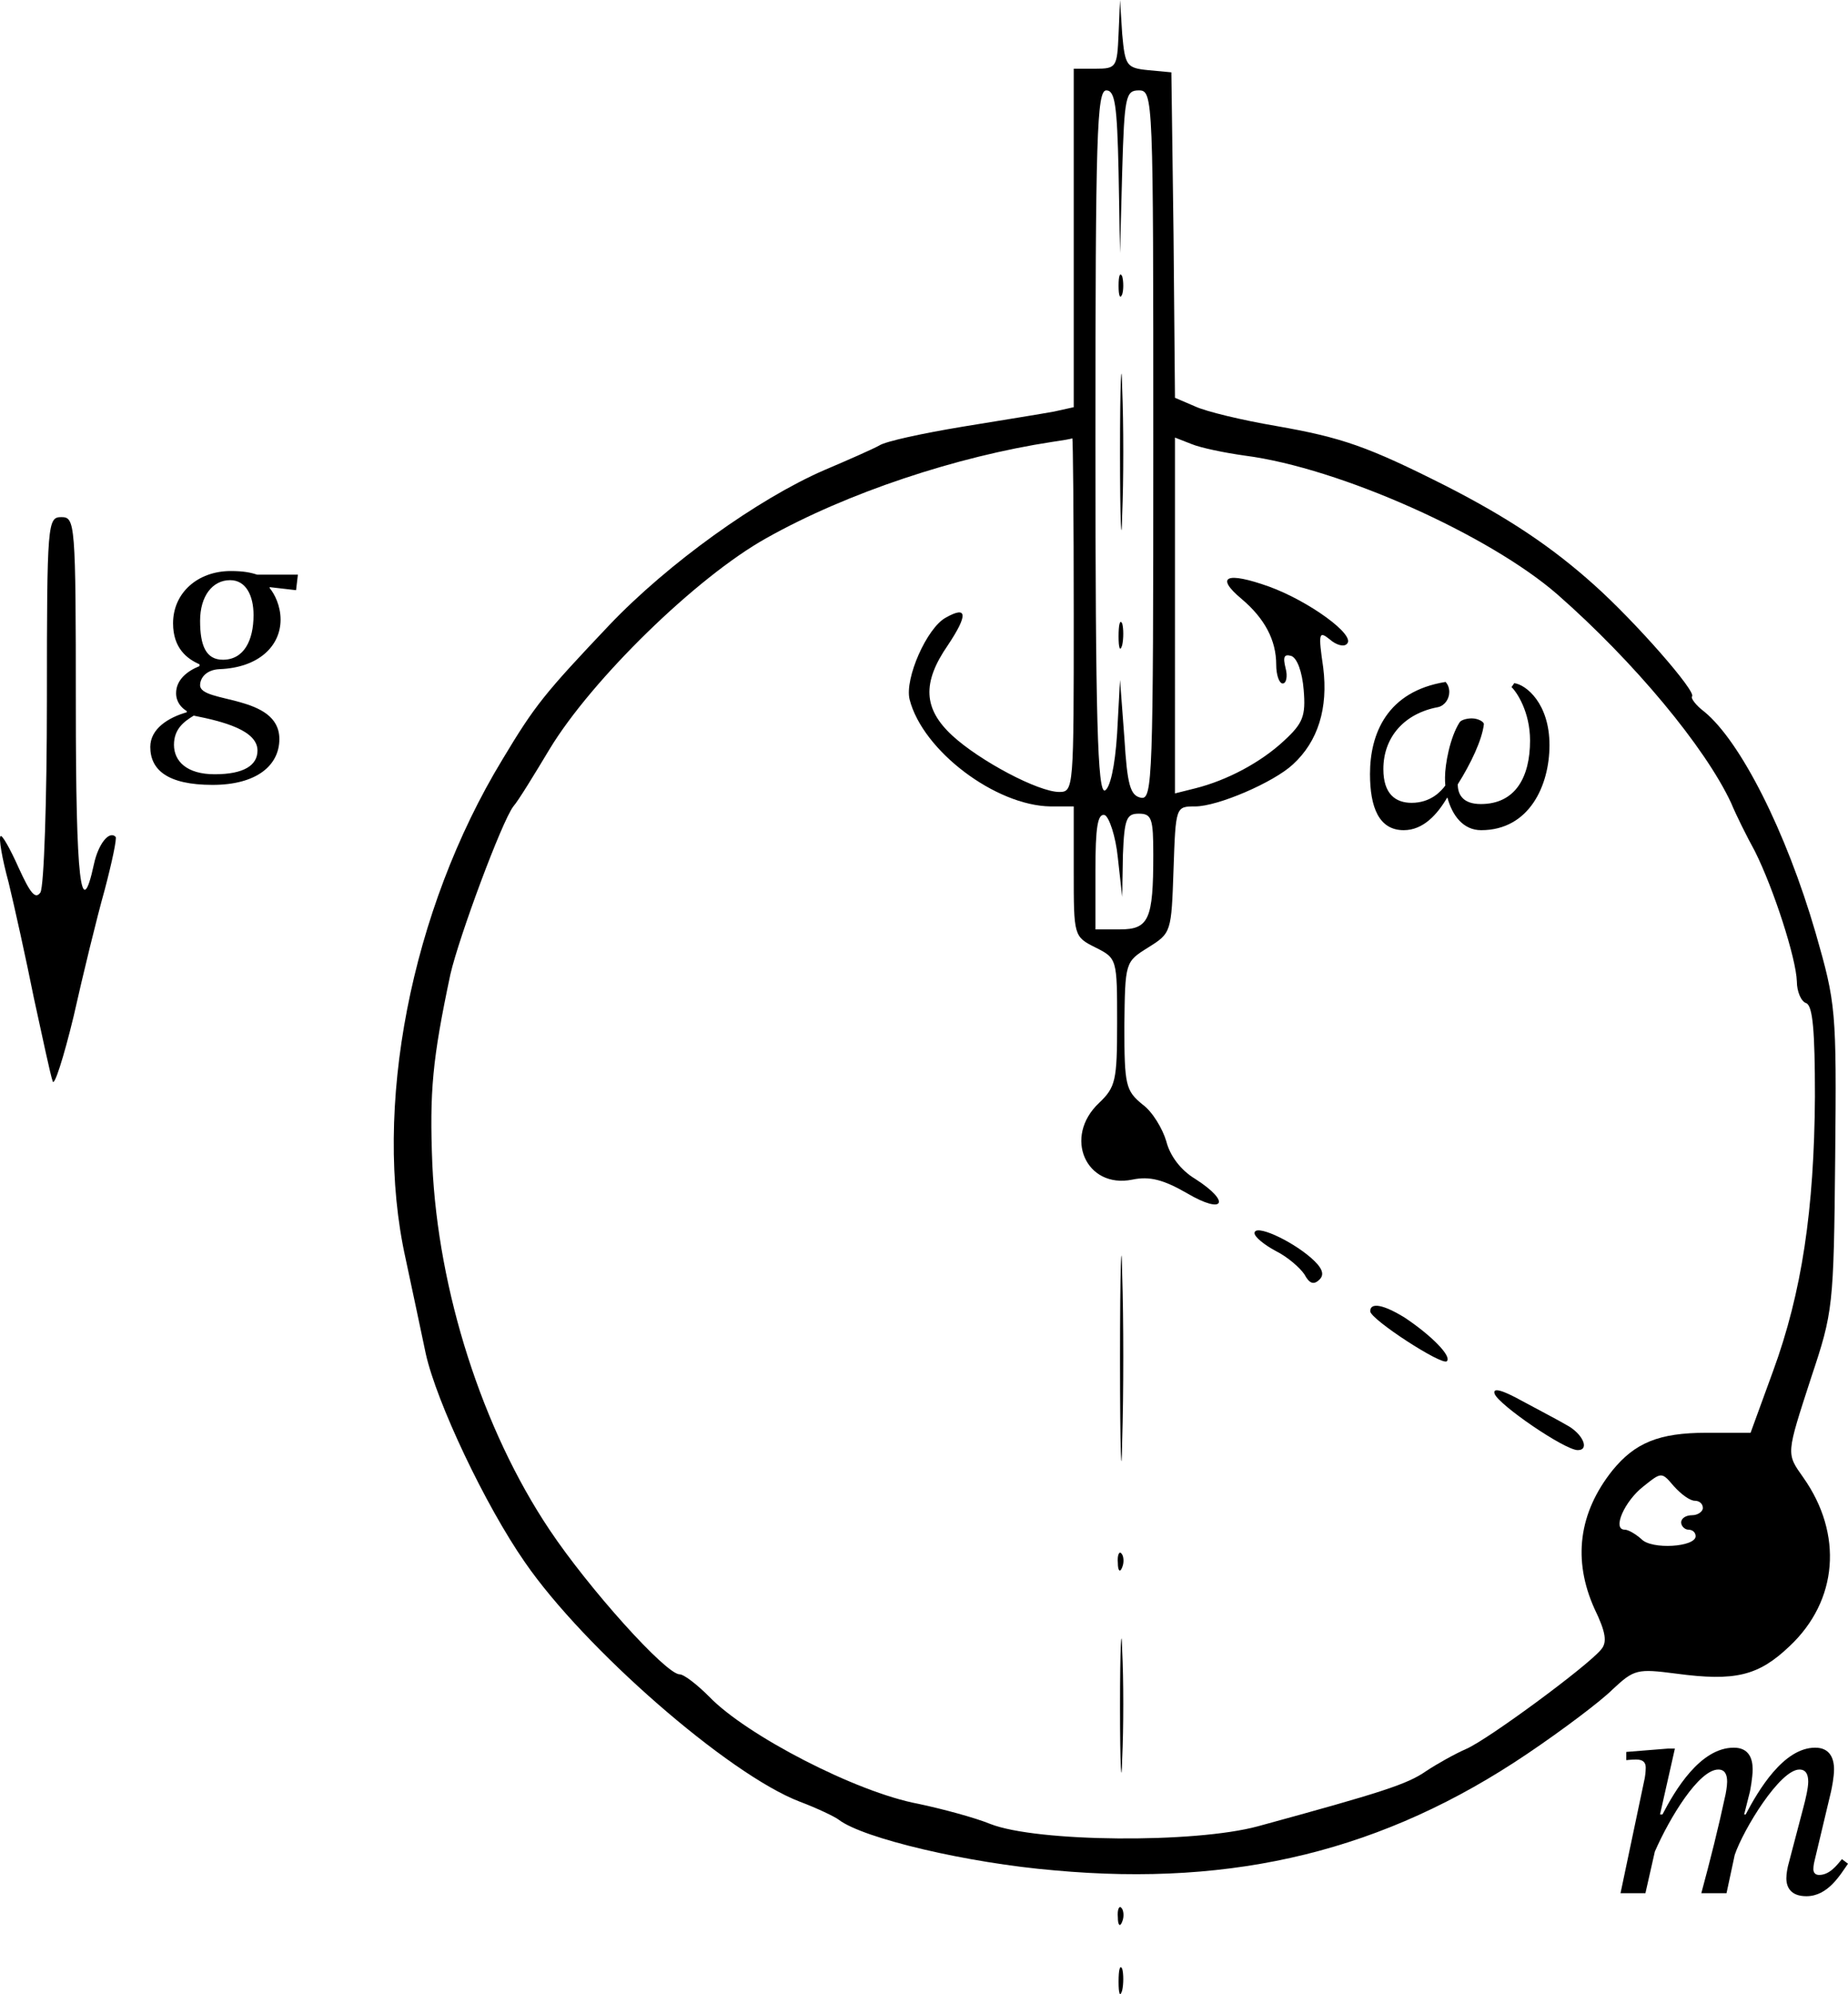 <?xml version="1.0" encoding="UTF-8" standalone="no"?>
<svg
   version="1.0"
   width="255.559pt"
   height="275.712pt"
   viewBox="0 0 255.559 275.712"
   preserveAspectRatio="xMidYMid"
   id="svg20"
   sodipodi:docname="926t.svg"
   inkscape:version="1.3 (0e150ed, 2023-07-21)"
   xmlns:inkscape="http://www.inkscape.org/namespaces/inkscape"
   xmlns:sodipodi="http://sodipodi.sourceforge.net/DTD/sodipodi-0.dtd"
   xmlns="http://www.w3.org/2000/svg"
   xmlns:svg="http://www.w3.org/2000/svg">
  <defs
     id="defs20" />
  <sodipodi:namedview
     id="namedview20"
     pagecolor="#ffffff"
     bordercolor="#000000"
     borderopacity="0.25"
     inkscape:showpageshadow="2"
     inkscape:pageopacity="0.0"
     inkscape:pagecheckerboard="0"
     inkscape:deskcolor="#d1d1d1"
     inkscape:document-units="pt"
     inkscape:zoom="1.2634222"
     inkscape:cx="205.39452"
     inkscape:cy="169.38122"
     inkscape:window-width="1440"
     inkscape:window-height="847"
     inkscape:window-x="0"
     inkscape:window-y="25"
     inkscape:window-maximized="0"
     inkscape:current-layer="svg20" />
  <path
     d="m 154.687,4.7 c -0.2,4.6 -0.3,4.8 -3.2,4.8 h -3 v 23.4 23.4 l -2.7,0.6 c -1.6,0.3 -7.2,1.2 -12.7,2.1 -5.4,0.9 -10.6,2 -11.5,2.6 -0.9,0.5 -4.3,2 -7.6,3.4 -9.2,4 -21.6,12.9 -29.7,21.4 -9,9.5 -10.3,11.1 -14.8,18.6 -12.7,20.9 -18,48.3 -13.4,69 0.8,3.8 2.1,9.8 2.8,13.2 1.5,6.7 8.2,20.9 13.7,28.8 8.2,11.9 28.1,29.3 38,33.1 2.4,0.9 4.9,2.1 5.4,2.5 3.4,2.6 17.9,6 29.8,7 25.1,2.3 45.7,-2.8 65.4,-16.1 4.9,-3.3 10.2,-7.3 11.8,-8.9 3,-2.8 3.4,-2.9 8.8,-2.2 8.2,1.1 11.4,0.3 15.7,-3.8 6.7,-6.3 7.4,-15.5 1.9,-23.3 -2.4,-3.4 -2.4,-3.1 1.1,-13.9 3,-9 3.1,-9.7 3.3,-30.3 0.2,-20.6 0.1,-21.3 -2.7,-31.1 -4.1,-14.1 -10.4,-26.5 -15.4,-30.6 -1.2,-0.9 -1.9,-1.9 -1.7,-2.1 0.7,-0.6 -7.8,-10.3 -13.5,-15.4 -5.9,-5.3 -11.9,-9.3 -20.5,-13.7 -10.9,-5.5 -14.4,-6.7 -23.5,-8.3 -4.7,-0.8 -9.7,-2 -11.2,-2.7 l -2.8,-1.2 -0.2,-22.5 -0.3,-22.5 -3.2,-0.3 c -3,-0.3 -3.2,-0.6 -3.6,-5 l -0.3,-4.7 z m 0,19 0.2,11.3 0.3,-11.3 c 0.3,-10.4 0.5,-11.2 2.3,-11.2 2,0 2,0.9 2,49.1 0,46.2 -0.1,49 -1.7,48.7 -1.5,-0.3 -1.9,-1.8 -2.3,-8.3 l -0.6,-8 -0.4,7.4 c -0.3,4.7 -1,7.6 -1.7,7.9 -1,0.3 -1.3,-9.8 -1.3,-48.2 0,-42.5 0.2,-48.6 1.5,-48.6 1.2,0 1.5,2 1.7,11.2 z m -6.2,61.3 c 0,24 0,24.5 -2,24.5 -2.9,0 -11,-4.3 -14.8,-7.8 -4,-3.7 -4.2,-7.3 -0.6,-12.5 2.8,-4.2 2.7,-5.5 -0.3,-3.8 -2.6,1.4 -5.7,8.4 -5,11.3 1.8,7.1 11.9,14.7 19.5,14.8 h 3.2 v 9 c 0,8.9 0,9 3,10.5 3,1.5 3,1.6 3,10.4 0,8 -0.2,8.9 -2.5,11.1 -5,4.7 -1.8,11.9 4.6,10.6 2.4,-0.5 4.3,0 7.6,1.9 5.1,3 6.1,1.2 1.1,-2 -2,-1.2 -3.5,-3.2 -4,-5.2 -0.5,-1.7 -1.9,-4.1 -3.3,-5.1 -2.3,-1.9 -2.5,-2.6 -2.5,-10.8 0.1,-8.9 0.1,-8.9 3.3,-10.9 3.2,-2 3.2,-2.1 3.5,-10.8 0.3,-8.7 0.3,-8.7 3,-8.7 3.1,0 10.8,-3.3 13.5,-5.8 3.5,-3.2 4.9,-7.8 4.2,-13.4 -0.7,-4.8 -0.6,-5.1 0.9,-3.9 0.9,0.8 2,1.1 2.4,0.6 1.2,-1.2 -5.3,-5.9 -10.8,-7.9 -5.9,-2.1 -7.5,-1.4 -3.8,1.7 3.2,2.7 4.8,5.7 4.8,9.1 0,1.4 0.4,2.6 0.9,2.6 0.5,0 0.7,-1 0.4,-2.1 -0.4,-1.6 -0.2,-2 0.8,-1.7 0.8,0.3 1.5,2.2 1.7,4.7 0.3,3.6 -0.1,4.6 -2.7,7 -3.2,3 -7.9,5.5 -12.3,6.6 l -2.8,0.7 V 85.1 60.5 l 2.3,0.9 c 1.2,0.5 4.5,1.2 7.4,1.6 13.1,1.7 33.8,11 43.2,19.2 10.6,9.3 20.4,21.1 24,28.8 0.7,1.7 2.2,4.7 3.3,6.7 2.6,5.2 5.7,14.8 5.8,18 0,1.4 0.6,2.8 1.3,3 0.9,0.4 1.2,3.8 1.2,12.9 -0.1,15.6 -1.8,27.1 -5.8,38 l -3.1,8.5 h -6.1 c -6.6,0 -9.9,1.4 -13,5.2 -4.7,5.9 -5.5,12.4 -2.5,19.1 1.6,3.3 1.8,4.7 0.9,5.7 -1.9,2.3 -15.6,12.4 -18.6,13.7 -1.6,0.7 -4.1,2.1 -5.6,3.1 -2.6,1.8 -6,2.9 -23.2,7.6 -8.8,2.4 -30.6,2.2 -37,-0.3 -2.2,-0.9 -6.7,-2.1 -10,-2.8 -8.6,-1.6 -23.8,-9.5 -28.9,-14.8 -1.7,-1.7 -3.5,-3.1 -4.1,-3.1 -1.9,0 -12.6,-11.9 -18,-20 -9.3,-13.9 -15.4,-33 -16.2,-50.5 -0.4,-10.1 0,-14.5 2.5,-26.3 1.2,-5.2 7.1,-21.1 8.7,-23.2 0.7,-0.8 2.9,-4.4 5,-7.9 5.8,-9.6 20.3,-23.8 30,-29.2 11.2,-6.3 26.4,-11.3 39.5,-13.3 1.4,-0.2 2.6,-0.4 2.8,-0.5 0.1,0 0.2,10.9 0.2,24.4 z m 6.1,33.6 0.6,5.4 0.1,-5.8 c 0.2,-5 0.5,-5.7 2.2,-5.7 1.8,0 2,0.7 2,5.7 0,8.9 -0.6,10.3 -4.6,10.3 h -3.4 v -8.1 c 0,-6 0.3,-8 1.3,-7.7 0.6,0.3 1.5,2.9 1.8,5.9 z m 79.8,88.9 c 0.6,0 1.1,0.4 1.1,1 0,0.5 -0.7,1 -1.5,1 -0.8,0 -1.5,0.4 -1.5,1 0,0.5 0.5,1 1,1 0.6,0 1,0.4 1,0.9 0,1.5 -6.1,1.9 -7.5,0.4 -0.8,-0.7 -1.8,-1.3 -2.3,-1.3 -1.8,0 0,-4 2.6,-6 2.5,-2 2.5,-2 4.2,0 1,1.1 2.2,2 2.9,2 z"
     id="path1"
     style="fill:#000000;stroke:none;stroke-width:0.1" />
  <path
     d="m 154.687,39.5 c 0,1.4 0.2,1.9 0.5,1.2 0.2,-0.6 0.2,-1.8 0,-2.5 -0.3,-0.6 -0.5,-0.1 -0.5,1.3 z"
     id="path2"
     style="fill:#000000;stroke:none;stroke-width:0.1" />
  <path
     d="m 154.887,62.5 c 0,9.6 0.2,13.6 0.3,8.7 0.2,-4.8 0.2,-12.6 0,-17.5 -0.1,-4.8 -0.3,-0.8 -0.3,8.8 z"
     id="path3"
     style="fill:#000000;stroke:none;stroke-width:0.1" />
  <path
     d="m 154.687,88 c 0,1.6 0.2,2.2 0.5,1.2 0.2,-0.9 0.2,-2.3 0,-3 -0.3,-0.6 -0.5,0.1 -0.5,1.8 z"
     id="path4"
     style="fill:#000000;stroke:none;stroke-width:0.1" />
  <path
     d="m 154.887,188 c 0,12.6 0.2,17.7 0.3,11.2 0.2,-6.5 0.2,-16.8 0,-23 -0.1,-6.2 -0.3,-0.9 -0.3,11.8 z"
     id="path8"
     style="fill:#000000;stroke:none;stroke-width:0.1" />
  <path
     d="m 173.487,170.5 c 0,0.5 1.3,1.6 3,2.5 1.6,0.8 3.3,2.3 3.9,3.2 0.7,1.3 1.3,1.5 2.1,0.7 0.7,-0.7 0.4,-1.6 -1.2,-3 -2.9,-2.5 -7.8,-4.7 -7.8,-3.4 z"
     id="path9"
     style="fill:#000000;stroke:none;stroke-width:0.1" />
  <path
     d="m 189.487,181.3 c 0,1.1 10,7.6 10.6,6.9 0.7,-0.7 -2.2,-3.6 -5.8,-6 -2.9,-1.8 -4.8,-2.2 -4.8,-0.9 z"
     id="path10"
     style="fill:#000000;stroke:none;stroke-width:0.1" />
  <path
     d="m 206.687,192.7 c 0.5,1.5 9.7,7.8 11.5,7.8 1.7,0 0.7,-2.3 -1.6,-3.5 -1,-0.6 -3.7,-2 -6.1,-3.3 -2.7,-1.5 -4.1,-1.9 -3.8,-1 z"
     id="path11"
     style="fill:#000000;stroke:none;stroke-width:0.1" />
  <path
     d="m 154.587,216.1 c 0,1.1 0.3,1.4 0.6,0.6 0.3,-0.7 0.2,-1.6 -0.1,-1.9 -0.3,-0.4 -0.6,0.2 -0.5,1.3 z"
     id="path12"
     style="fill:#000000;stroke:none;stroke-width:0.1" />
  <path
     d="m 154.887,236 c 0,8.2 0.2,11.5 0.3,7.2 0.2,-4.3 0.2,-11 0,-15 -0.1,-4 -0.3,-0.5 -0.3,7.8 z"
     id="path13"
     style="fill:#000000;stroke:none;stroke-width:0.1" />
  <path
     d="m 6.487,96.7 c 0,13.9 -0.4,25.9 -0.9,26.7 -0.7,1 -1.4,0.1 -3,-3.4 -1.2,-2.7 -2.3,-4.6 -2.5,-4.4 -0.3,0.2 0.2,3.1 1.1,6.4 0.8,3.3 2.4,10.5 3.5,16 1.2,5.5 2.3,10.7 2.6,11.5 0.2,0.8 1.5,-3.2 2.9,-9 1.3,-5.8 3.2,-13.6 4.3,-17.5 1,-3.8 1.7,-7.1 1.5,-7.3 -0.9,-0.9 -2.4,1 -3,3.8 -1.8,8.3 -2.5,2.3 -2.5,-21.9 0,-25.4 -0.1,-26.1 -2,-26.1 -1.9,0 -2,0.7 -2,25.2 z"
     id="path14"
     style="fill:#000000;stroke:none;stroke-width:0.1" />
  <path
     d="m 154.587,265.1 c 0,1.1 0.3,1.4 0.6,0.6 0.3,-0.7 0.2,-1.6 -0.1,-1.9 -0.3,-0.4 -0.6,0.2 -0.5,1.3 z"
     id="path19"
     style="fill:#000000;stroke:none;stroke-width:0.1" />
  <path
     d="m 154.687,274 c 0,1.7 0.2,2.2 0.5,1.2 0.2,-0.9 0.2,-2.3 0,-3 -0.3,-0.6 -0.5,0.1 -0.5,1.8 z"
     id="path20"
     style="fill:#000000;stroke:none;stroke-width:0.1" />
  <path
     d="m 29.393,108.522 c 6.09,0 9.24,-2.688 9.24,-6.342 0,-6.216 -10.962,-4.914 -10.962,-7.434 0,-1.008 0.84,-2.142 2.688,-2.226 5.46,-0.21 8.442,-3.234 8.442,-6.846 0,-1.932 -0.84,-3.57 -1.512,-4.368 v -0.126 l 3.654,0.42 0.252,-2.142 h -5.628 c -0.882,-0.294 -1.89,-0.504 -3.654,-0.504 -4.578,0 -7.98,3.024 -7.98,7.224 0,3.444 1.932,4.914 3.654,5.67 v 0.252 c -1.68,0.672 -3.234,1.89 -3.234,3.738 0,1.218 0.714,2.016 1.47,2.478 v 0.168 c -2.52,0.714 -5.04,2.268 -5.04,4.788 0,3.15 2.352,5.25 8.61,5.25 z m -2.604,-9.576 c 4.032,0.798 8.82,2.016 8.82,4.83 0,2.016 -1.848,3.276 -5.922,3.276 -3.864,0 -5.628,-1.806 -5.628,-4.074 0,-2.226 1.428,-3.234 2.73,-4.032 z m 4.032,-7.728 c -2.352,0 -3.15,-1.974 -3.15,-5.376 0,-3.444 1.722,-5.628 4.158,-5.628 2.184,0 3.234,2.142 3.234,4.83 0,3.528 -1.344,6.174 -4.242,6.174 z"
     id="path22"
     style="font-style:italic;font-size:42px;font-family:'STIX Two Text';-inkscape-font-specification:'STIX Two Text, Italic';fill-rule:evenodd;stroke-width:0.45;stroke-linejoin:round;stroke-miterlimit:3.2;paint-order:stroke fill markers"
     aria-label="g" />
  <path
     d="m 249.805,262.177 c 2.982,0 4.662,-2.94 5.754,-4.494 l -0.84,-0.63 c -0.672,0.798 -1.68,2.184 -3.15,2.184 -0.546,0 -0.798,-0.336 -0.798,-0.798 0,-0.504 0.126,-1.008 0.126,-1.008 l 2.31,-9.702 c 0.126,-0.588 0.42,-2.016 0.42,-3.108 0,-1.512 -0.588,-2.982 -2.604,-2.982 -4.41,0 -7.896,5.964 -9.618,9.24 h -0.21 l 0.798,-3.15 c 0.042,-0.21 0.378,-1.89 0.378,-3.108 0,-1.512 -0.546,-2.982 -2.604,-2.982 -4.662,0 -8.148,5.922 -9.87,9.24 h -0.336 l 2.058,-9.114 h -0.966 l -5.754,0.462 v 1.134 c 0,0 0.798,-0.084 1.344,-0.084 1.008,0 1.344,0.42 1.344,1.134 0,0.63 -0.126,1.386 -0.126,1.386 l -3.36,15.96 h 3.444 l 1.302,-5.754 c 2.058,-4.704 6.09,-11.34 8.778,-11.34 0.924,0 1.218,0.714 1.218,1.68 0,0.672 -0.21,1.722 -0.21,1.722 -1.008,4.704 -2.142,9.198 -3.36,13.692 h 3.486 l 1.134,-5.292 c 1.218,-3.57 6.258,-11.802 8.946,-11.802 0.924,0 1.218,0.714 1.218,1.68 0,0.882 -0.378,2.478 -0.672,3.57 l -2.142,8.148 c -0.042,0.21 -0.21,0.966 -0.21,1.638 0,1.26 0.63,2.478 2.772,2.478 z"
     id="path24"
     style="font-style:italic;font-size:42px;font-family:'STIX Two Text';-inkscape-font-specification:'STIX Two Text, Italic';fill-rule:evenodd;stroke-width:0.45;stroke-linejoin:round;stroke-miterlimit:3.2;paint-order:stroke fill markers"
     aria-label="m" />
  <path
     d="m 204.828,114.783 c 6.678,0 9.45,-6.216 9.45,-11.76 0,-5.754 -3.234,-8.358 -4.872,-8.568 l -0.378,0.546 c 0.714,0.672 2.562,3.402 2.562,7.392 0,5.04 -2.016,8.778 -6.804,8.778 -2.478,0 -3.192,-1.302 -3.192,-2.73 1.806,-2.856 3.36,-6.132 3.612,-8.316 0,-0.336 -0.798,-0.798 -1.68,-0.798 -0.672,0 -1.47,0.21 -1.68,0.546 -1.344,2.1 -2.016,5.838 -2.016,7.602 0,0.378 0,0.756 0.042,1.134 -0.588,0.798 -2.016,2.394 -4.662,2.394 -2.184,0 -3.906,-1.176 -3.906,-4.662 0,-4.494 2.982,-7.728 7.56,-8.568 0.924,-0.21 1.554,-1.134 1.554,-2.1 0,-0.588 -0.21,-1.05 -0.504,-1.386 -8.148,1.302 -10.458,7.224 -10.458,12.726 0,4.578 1.218,7.77 4.662,7.77 2.688,0 4.62,-2.142 6.006,-4.494 h 0.042 c 0.672,2.478 2.184,4.494 4.662,4.494 z"
     id="path23"
     style="font-style:italic;font-size:42px;font-family:'STIX Two Text';-inkscape-font-specification:'STIX Two Text, Italic';fill-rule:evenodd;stroke-width:0.45;stroke-linejoin:round;stroke-miterlimit:3.2;paint-order:stroke fill markers"
     aria-label="ω" />
</svg>
